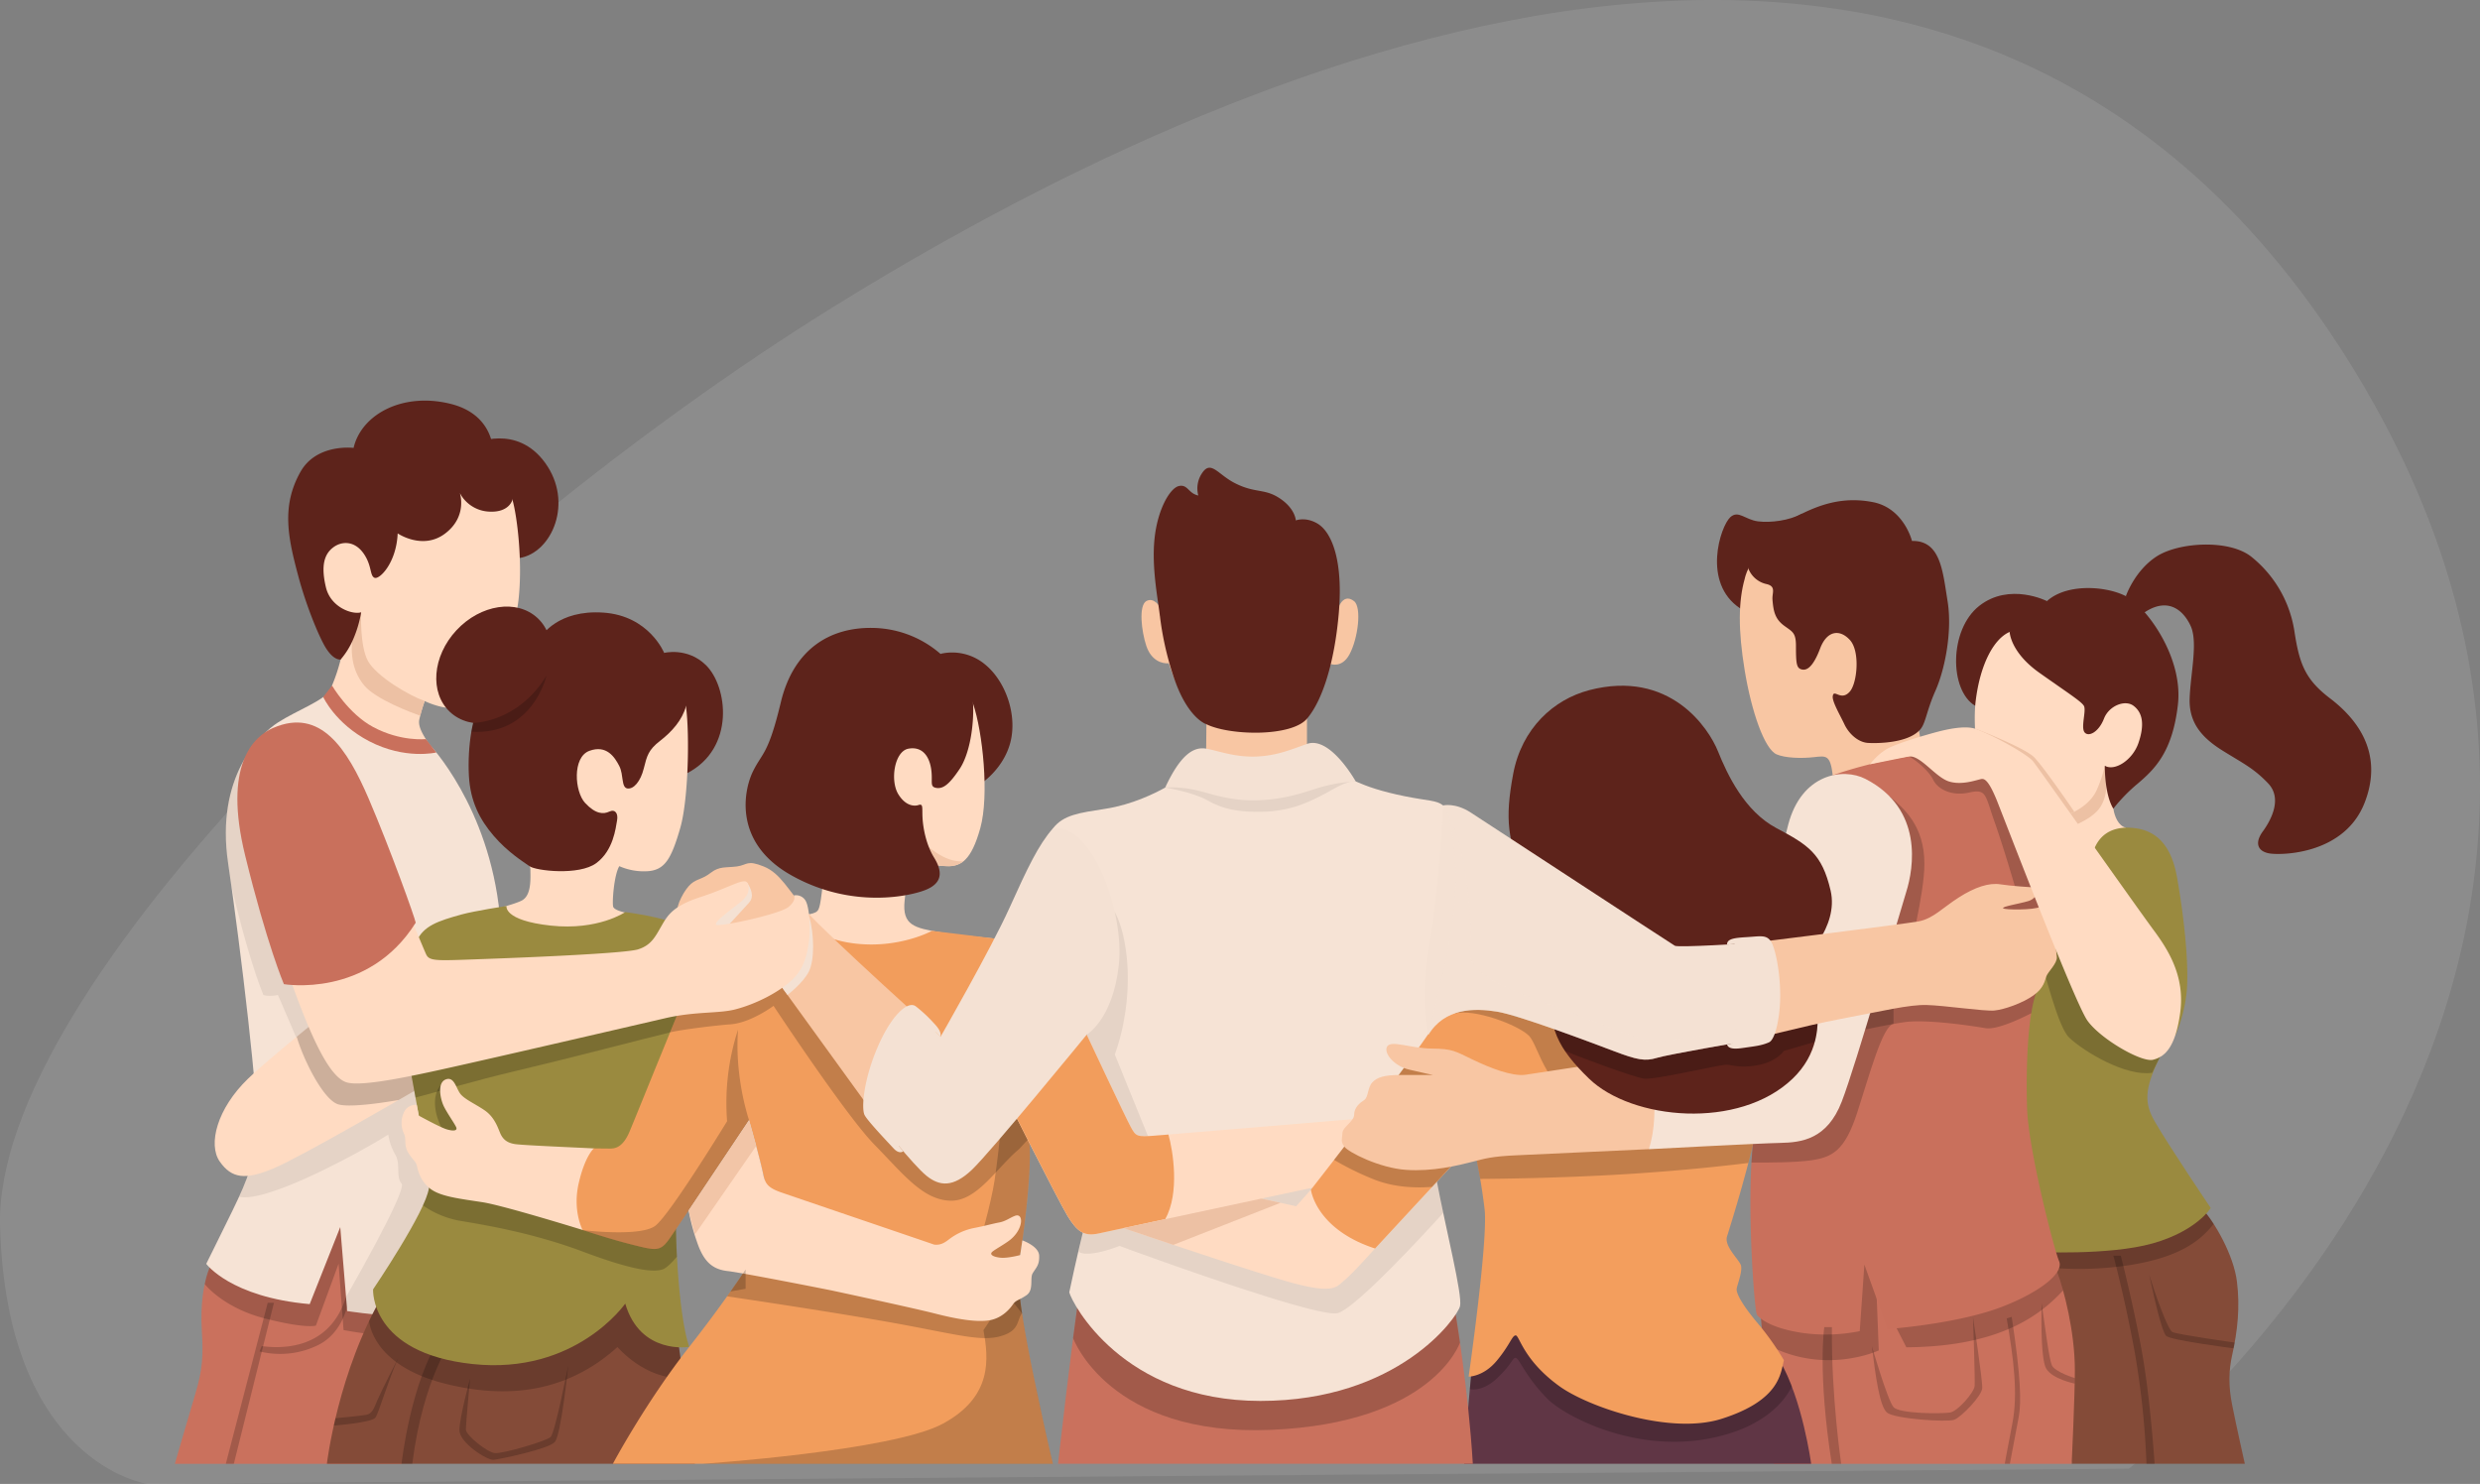 <svg xmlns="http://www.w3.org/2000/svg" width="1296.864" height="776" viewBox="0 0 1296.864 776">
  <rect x="0" y="0" width="1296.864" height="776" fill="#808080" stroke="none"/>
  <g id="Group_86" data-name="Group 86" transform="translate(-738.568 -217.5)">
    <path id="Path_232" data-name="Path 232" d="M-10312.629-8530.658s-73.559-10.364-76.956-134.888,232.229-354.2,434.9-480.087,586.776-301.2,792.842,27.182-114.5,579.809-114.5,579.809Z" transform="translate(11128.189 9524.158)" fill="#fff" opacity="0.1"/>
    <g id="Objects" transform="translate(830 426.99)">
      <g id="Group_54" data-name="Group 54" transform="translate(0 0.009)">
        <path id="Path_130" data-name="Path 130" d="M230.23,76.462A26.834,26.834,0,0,1,253.306,81.8c11.147,8.921,17.268,26.884,13.407,41.248-3.86,14.346-16.085,21.824-16.085,21.824l-20.4-68.411Z" transform="translate(170.132 55.961)" fill="#5d231b"/>
        <path id="Path_131" data-name="Path 131" d="M18.19,276.545c-3.3,8-4.869,19.755-4.087,32.814s.522,20.12-3.391,33.18S0,379.161,0,379.161H118.545V241.453s-32.606-7.321-56.638,5.217S18.19,276.545,18.19,276.545Z" transform="translate(0 176.839)" fill="#ca715d"/>
        <path id="Path_132" data-name="Path 132" d="M55.264,246.675C31.231,259.212,11.546,276.55,11.546,276.55a49.909,49.909,0,0,0-2.556,8.643c.243.313,9.843,12.451,31.44,17.964,21.876,5.582,26.693,3.721,26.693,3.721l11.86-32.362,2.591,34.71a199.212,199.212,0,0,0,30.328,3.3V241.423S79.3,234.1,55.264,246.64Z" transform="translate(6.643 176.817)" fill="rgba(0,0,0,0.2)"/>
        <path id="Path_133" data-name="Path 133" d="M90.05,14.081S112.1,3.508,127.09,24.149c14.99,20.659,3.6,46.969-13.338,49.769s-23.7-59.838-23.7-59.838Z" transform="translate(66.544 8.388)" fill="#5d231b"/>
        <path id="Path_134" data-name="Path 134" d="M147.72,43.3c2.417,8.295,5.53,32.779,3.113,53.056s-17.337,48.4-25.98,53.925-22.989-1.652-22.989-1.652a82.216,82.216,0,0,0-2.835,9.7c-1.043,5.043,4.347,11.79,12.121,22.433A98.877,98.877,0,0,1,123.27,203.6s-63.42-15.72-74.828-53.421c0,0,7.269-10.729,10.729-29.058,0,0-17.285-17.633-19.72-37.005-2.417-19.372,4.156-42.187,24.9-59.838S130.07,2.49,147.7,43.3Z" transform="translate(28.802 8.484)" fill="#ffdbc2"/>
        <path id="Path_135" data-name="Path 135" d="M59.766,101.994c6.121,7.234,24.432,14.086,29.215,15.79.991-3.93,2.365-7.7,2.365-7.7-8.33-2.921-25.389-13.007-29.719-21.024C57.279,81.04,58.114,63.65,58.114,63.65s-2.33,2.591-4.034,10.9c-1.722,8.312-1.391,19.094,5.686,27.441Z" transform="translate(39.32 47.019)" fill="#edc1a4"/>
        <path id="Path_136" data-name="Path 136" d="M61.528,135.371a41.059,41.059,0,0,0,6.678-10.886A60.8,60.8,0,0,0,72.24,110.7c-4.5,1.391-15.912-2.469-18.433-13.06-2.73-11.442-.783-17.337,3.721-20.8S68.954,73.1,73.788,80.351c4.139,6.208,2.921,11.286,5.46,12.312,2.539,1.043,11.39-7.651,12.086-23.215,0,0,13.147,8.99,24.9,0s7.617-21.094,7.617-21.094a18.2,18.2,0,0,0,15.042,9.686c10.9.7,12.451-6.225,12.451-6.225s3.443-13.86-10.034-23.893c0,0,1.269-20.363-22.311-26.224C93.925-4.528,72.344,7.21,68.275,24.739c0,0-19.372-2.469-27.806,12.573-10.121,18.033-6.417,34.64-1.061,54.638,4.208,15.7,10.5,30.658,13.72,36.31,4.556,8,8.417,7.13,8.417,7.13Z" transform="translate(25.194 -0.009)" fill="#5d231b"/>
        <path id="Path_137" data-name="Path 137" d="M74.234,86.99c-2.765,5.443-17.494,10.747-27.3,17.059s-32.71,28.641-26.067,73.506c6.66,45.057,16.172,125.362,15.077,140.248S31.577,342.131,23.23,359.19,9.44,387.153,9.44,387.153s12.712,17.424,54.1,21.059L79.52,367.92l3.634,43.926s51.3,7.791,70.672,1.217c0,0,12.208-177.514,9.095-208.658-5.652-56.586-36.779-88.913-36.779-88.913s-15.877,1.774-27.406-4.643C78.512,99.6,74.251,86.99,74.251,86.99Z" transform="translate(6.976 64.266)" fill="#f6e3d5"/>
        <path id="Path_138" data-name="Path 138" d="M157.232,265.725l-42.6-33.91L71.188,175.334l-11.251-59L26.827,106.21C18.95,118.331,12.6,136.938,16.515,163.37c.556,3.774,1.13,7.791,1.722,12C23.071,195.645,29.209,218.2,35,232.337c0,0,2.469,1.009,7.6,0l11.182,26.032L31.592,296.244c.122,3.182.139,5.7.017,7.373-.922,12.677-3.443,21.424-9.338,34.275,15.251,3.3,65.768-24.711,78.01-32.553a29.445,29.445,0,0,0,3.634,10.416c2.991,5.06.209,11.651,3.321,15.2,3.1,3.548-29.041,59.3-29.041,59.3l.609,7.391s51.3,7.791,70.672,1.217c0,0,4.991-72.654,7.773-133.153Z" transform="translate(11.326 78.469)" fill="rgba(0,0,0,0.2)" opacity="0.37"/>
        <path id="Path_139" data-name="Path 139" d="M149.088,76.07s12.155-3.043,21.789,6.347c11.512,11.234,15.425,43.492-9.686,56.534,0,0-12.834-16.5-15.894-31.667-3.078-15.164,3.791-31.2,3.791-31.2Z" transform="translate(106.783 55.849)" fill="#5d231b"/>
        <path id="Path_140" data-name="Path 140" d="M226.12,269.577l12.086,88.1H45.72s5.739-48.813,29.91-89.313l150.473,1.2Z" transform="translate(33.785 198.292)" fill="#844b38"/>
        <path id="Path_141" data-name="Path 141" d="M68.17,348.022S73,304.444,88.951,281.42h6.608s-16.033,20.85-21.772,66.6H68.17Z" transform="translate(50.375 207.943)" fill="rgba(0,0,0,0.2)"/>
        <path id="Path_142" data-name="Path 142" d="M216.728,269.57l-150.473-1.2c-2.869,4.8-5.46,9.7-7.825,14.642,0,.243,1.3,22.937,39.162,32.623,38.049,9.738,67.681,1.774,90.687-19.024,0,0,14.364,17.146,34.4,16.277Z" transform="translate(43.178 198.3)" fill="rgba(0,0,0,0.2)"/>
        <path id="Path_143" data-name="Path 143" d="M117.567,162.56c-10.295,7.738-71.75,56.116-88.1,71.871C13.142,250.186,8.394,268.9,14.62,277.8c6.243,8.9,13.355,9.808,28.206,3.565S116.332,240.9,116.332,240.9s3.7-5.565,5.773-29.319c2.087-23.754-4.556-49.021-4.556-49.021Z" transform="translate(8.856 120.11)" fill="#ffdbc2"/>
        <path id="Path_144" data-name="Path 144" d="M103.913,202.078a127.6,127.6,0,0,0-.017-20.468C93.862,179.7,80.4,177.159,70.8,175.42c-10.938,8.695-23.267,18.607-34.153,27.6,3.339,11.6,13.581,32.432,21.354,35.249,5.408,1.965,22.241-.47,31.962-2.139,5.008-2.9,8.191-4.747,8.191-4.747s3.7-5.565,5.773-29.319Z" transform="translate(27.083 129.613)" fill="rgba(0,0,0,0.2)"/>
        <path id="Path_145" data-name="Path 145" d="M177.617,212.97c-11.86-1.687-15.964-3.269-16.677-4.852s.3-16.659,3.165-21.337a31.843,31.843,0,0,0,15.546,2.574c8.26-.922,11.634-6.312,16.294-22.467,4.678-16.155,5.026-54.986,2.521-66.5s-33.423-32.866-66.481-19.32C98.929,94.634,93.538,143.5,98.929,158.593s18.676,25.145,18.676,29.823.73,13.738-4.66,16.416c-5.391,2.661-20.485,5.93-20.485,5.93s1.078,11.46,39.527,15.216,45.63-13.025,45.63-13.025Z" transform="translate(68.325 56.675)" fill="#ffdbc2"/>
        <path id="Path_146" data-name="Path 146" d="M191.513,155.162s-14.173,9.773-39.022,7.078-23.111-10.26-23.111-10.26-16.833,2.608-23.337,4.4c-12.712,3.5-20,6-23.667,14-2.435,5.321-6.869,47.213-3.008,68.446l4.156,22.815s6.991,25.337,5.356,37.718-29.267,53.108-29.267,53.108-1.791,33.319,52.1,39.057c53.891,5.756,79.766-31.614,79.766-31.614,7.912,26.954,33.458,22.641,33.458,22.641-5.7-16.155-8.312-65.037-6.26-82.027s22.276-124.684,15.894-130.144c-12.381-10.59-31.214-13.529-43.074-15.216" transform="translate(44.047 112.292)" fill="#9a8a3f"/>
        <path id="Path_147" data-name="Path 147" d="M218.886,172.99l-89.122,17.824L70.5,217.386c.209,2.1.487,4.087.817,5.912l2.435,13.338c8.851-2.208,30.449-8.73,52.4-13.894,30.084-7.095,65.42-16.468,80.775-20.189l19.042-17.32c.4-3.426.765-6.678,1.043-9.686l-8.1-2.539Z" transform="translate(52.097 127.817)" fill="rgba(0,0,0,0.2)"/>
        <path id="Path_148" data-name="Path 148" d="M162.512,258.911l-48.065-9.164L93.788,224.132,83.963,205.89c-3.652,3.982-3.6,10.59-2.035,16.1S89.2,238.426,89.2,238.426L77.964,252.7a37.365,37.365,0,0,1-.191,6.817,36.73,36.73,0,0,1-3.182,9.216,49.131,49.131,0,0,0,18.642,7.912c11.321,1.93,37.6,5.982,64.881,16.207,27.284,10.242,37.249,10.868,41.839,9.338,2.052-.678,4.921-3.617,7.478-6.625-.73-14.12-.73-27.51.174-34.884.122-1.061.33-2.452.574-4.174l-.139-.852-45.543,3.235Z" transform="translate(55.119 152.129)" fill="rgba(0,0,0,0.2)"/>
        <path id="Path_149" data-name="Path 149" d="M168.746,240.343c-7.043-.4-36.814-1.6-41.2-2.261s-6.5-2.661-7.843-5.843c-1.322-3.182-3.061-8.364-8.1-11.825s-10.764-5.843-12.886-8.9-3.182-9.043-7.582-7.182c-4.382,1.861-2.661,9.964-1.061,13.547s6.382,10.225,6.782,11.686-1.461,1.861-5.043.8-14.625-7.182-14.625-7.182L76.129,217.6a6.559,6.559,0,0,0-6.643,3.721,13.137,13.137,0,0,0,0,11.425c1.322,2.661-.261,5.982,2.261,9.964s3.982,4.382,4.521,7.043,2.261,8.677,7.843,12.312,15.407,4.7,26.45,6.417C121.585,270.2,162.9,283,162.9,283s3.461-4.243,5.86-15.581c3.321-15.685,0-27.11,0-27.11Z" transform="translate(50.381 150.716)" fill="#ffdbc2"/>
        <path id="Path_150" data-name="Path 150" d="M201.98,112.822c-1.9,7.147-7.356,13.3-13.512,18.05S181.6,138.7,179.93,145.34c-1.652,6.643-5.217,10.9-8.538,10.434s-1.9-7.095-4.26-11.721-6.643-11.269-15.651-7.947-7.738,21.337-2.209,27.267,9.564,5.93,12.642,4.5,4.747.956,4.034,4.747-1.861,15.564-10.869,22.207-31.51,4-34.849,1.635-11.39-7.321-18.729-15.859c-7.356-8.538-12.277-18.1-13.007-31.371-.852-15.251,1.913-33.527,7.008-38.275l30.971-34.814s8.417-13.981,32.362-12.329,31.771,21.094,31.771,21.094,18.485,15.72,11.39,27.945Z" transform="translate(65.282 47.042)" fill="#5d231b"/>
        <path id="Path_151" data-name="Path 151" d="M131.559,67.935c10.782,10.034,9.269,29.162-3.356,42.744-12.625,13.564-31.614,16.433-42.4,6.4s-9.269-29.162,3.356-42.744C101.788,60.77,120.778,57.9,131.559,67.935Z" transform="translate(58.092 45.76)" fill="#5d231b"/>
        <path id="Path_152" data-name="Path 152" d="M313.928,181.67c-13.6-2.139-25.058-2.3-38.709-4.608-13.651-2.3-20.1-3.652-18.746-16.572s2.713-21.407,2.713-21.407L215.328,136.7s-2.035,20.728-3.061,25.493-1.356,4.765-11.564,6.452c-10.19,1.7-31.354,5.843-31.354,5.843s2.8,11.495,58.534,21.685c55.751,10.19,85.992-14.52,85.992-14.52Z" transform="translate(125.144 101)" fill="#ffdbc2"/>
        <path id="Path_153" data-name="Path 153" d="M306.7,162.729s32.293,3.861,43.074,5.373,19.563,4.73,28.675,26.832c0,0-23.041,64.637-21.268,74.845,2.556,14.659-3.165,55.96-4.956,65.507-1.791,9.53,1.5,31.284,8.051,62.568s9.6,43.544,9.6,43.544h-230.1s16.99-31.927,39.927-61.125,39.631-54.83,42.309-63.177-11.025-55.421-11.025-55.421S173.44,318,168.97,324.244s-6.852,5.669-18.781,2.678c-11.912-2.974-26.224-7.756-26.224-7.756s-5.356-9.912-2.087-24.328,7.947-18.363,7.947-18.363,6.052.087,8.434.087,6.556-.3,10.138-8.643S177,197,183.856,182.4s11.39-22.537,25.963-24.972a175.178,175.178,0,0,1,26.745-2.365s7.877,12,30.727,14.381c22.867,2.382,39.37-6.747,39.37-6.747Z" transform="translate(89.283 114.568)" fill="#f29d5c"/>
        <path id="Path_154" data-name="Path 154" d="M323.852,263.9h0l-18.224,27.18c2.556,14.573,5.113,34.64-21.2,48.917C258.1,354.274,158.65,360.986,158.65,360.986H341.937s-3.043-12.26-9.6-43.544c-4.973-23.719-8.051-41.944-8.469-53.543Z" transform="translate(117.237 194.997)" fill="rgba(0,0,0,0.2)"/>
        <path id="Path_155" data-name="Path 155" d="M340.643,241.979l-19.616,6.5L276.2,226.119s-44.465-55.386-44.97-56.151-20.068-7.408-20.068-7.408l-48.03,14.225a.214.214,0,0,0-.035.087c-2.591,5.513-8.5,19.668-14.155,33.371,5.878-1.443,23.789-3.634,31.58-4.191,10.538-.765,22.5-9.669,22.5-9.669s37.857,57.438,52.83,72.671c14.955,15.251,24.937,28.467,39.161,29.215,14.225.765,24.485-17.042,36.344-26.937l5.269-5.669c-.07-.5-.139-.991-.209-1.443-.556-3.234,1.356-11.912,4.243-22.259h0Z" transform="translate(110.061 120.11)" fill="rgba(0,0,0,0.2)"/>
        <path id="Path_156" data-name="Path 156" d="M241.78,287.631l6.469,15.512,16.1,20.328h0c-1.913-12.747-2.522-22.067-1.513-27.476,1.617-8.66,6.5-43.561,5.46-60.864l-.139-.835L255.066,208.23s-2.278,26.919-5.026,45.387c-1.948,13.129-8.26,34.014-8.26,34.014Z" transform="translate(178.667 153.858)" fill="rgba(0,0,0,0.2)"/>
        <path id="Path_157" data-name="Path 157" d="M289.589,270.686l-106.7-15.946c-3.965,6.73-9.721,15.477-16.816,25.441,9.7,1.426,50.273,7.477,81.349,12.886,35.562,6.191,50.03,10.921,60.951,8.138s8.973-8.33,11.929-12.121h0a173.928,173.928,0,0,1-1.948-18.433c-6.782.713-28.762,0-28.762,0Z" transform="translate(122.72 188.228)" fill="rgba(0,0,0,0.2)"/>
        <path id="Path_158" data-name="Path 158" d="M282.745,104.972c5.06,14.851,8.538,48.082,3.791,65.124-4.747,17.059-10.121,19.894-17.059,19.894s-30.971-4-30.971-4l-32.675-1.774s.748-7.512-4.939-11.616-29.075-31.927-13.268-67.646S242.609,66.4,260,79.67s22.763,25.285,22.763,25.285Z" transform="translate(134.659 53.466)" fill="#ffdbc2"/>
        <path id="Path_159" data-name="Path 159" d="M241.94,145.407a12.318,12.318,0,0,0,8.243-2.556c-5.321.33-12.051-1.669-21.181-10.121l-9.13,3.339-.383,6.7c7.617,1.165,18.19,2.643,22.433,2.643Z" transform="translate(162.195 98.066)" fill="#f2c5a7"/>
        <path id="Path_160" data-name="Path 160" d="M290.569,107.942c.035-7.408-17.042-26.015-17.042-26.015A55.22,55.22,0,0,0,237.9,68.363c-22.154-.33-41.179,11.042-47.856,38.918-6.608,27.6-9.669,26.1-14.625,36.24-4.573,9.373-10.573,36.64,19.529,53.873,32.223,18.45,63.42,11.06,71.019,7.895,7.582-3.148,9.425-8.4,4.208-16.833-4.26-6.869-5.773-15.772-6.034-20.9-.261-5.06.469-7.46-2.087-6.573-1.93.678-6.625.783-10.573-5.652-4.417-7.2-1.982-22.485,5.286-23.806s10.9,3.965,11.895,10.625-.991,9.217,2.643,9.877,6.939-1.982,12.225-9.877,7.6-22.85,7.043-34.205Z" transform="translate(126.835 50.496)" fill="#5d231b"/>
        <path id="Path_161" data-name="Path 161" d="M645.423,242.817c7.078,7.495,16.764,24.78,18.485,38.275s.365,25.841-2.417,38.379c-1.878,8.469-2.069,16.259,0,26.624,2.069,10.382,6.573,30.467,6.573,30.467H577.516L560.77,258.538,645.423,242.8Z" transform="translate(414.39 179.404)" fill="#844b38"/>
        <path id="Path_162" data-name="Path 162" d="M607.461,272.728c26.537-4.139,37.3-12.764,44.309-21.581a58.618,58.618,0,0,0-6.347-8.347L560.77,258.538l2.139,15.129a175.117,175.117,0,0,0,44.535-.939Z" transform="translate(414.389 179.404)" fill="rgba(0,0,0,0.2)"/>
        <path id="Path_163" data-name="Path 163" d="M637.924,170.826c2.4,16.085,1.565,56.69-6.921,73.7s-8.034,24.45-2.8,33.562c7.234,12.625,29.354,45.4,29.354,45.4s-7.3,11.964-30.241,18.468-61.733,4.469-61.733,4.469-16.294-38.622-14.59-84.688,24.12-120.163,24.12-120.163,26.884-14.207,42.274-4.626c15.407,9.582,20.537,33.892,20.537,33.892Z" transform="translate(407.072 98.732)" fill="#9a8a3f"/>
        <path id="Path_164" data-name="Path 164" d="M632.084,197.894l-5.373-9.147L583.254,150.09l-23.7,13.512c-.956,3.843,1.617,5.86.644,10.069,4.573,15.338,11.251,43.109,17.129,48.6,7.93,7.425,29.615,20.415,43.352,18.346,1.548-3.374,1.93-3.965,4.086-8.26,3.965-7.964,6.26-21.094,7.339-34.449Z" transform="translate(413.329 110.895)" fill="rgba(0,0,0,0.2)"/>
        <path id="Path_165" data-name="Path 165" d="M598,109.81s3.826,18.45,4.434,22.433,2.626,9.077,6.539,9.93c0,0-3.217,12.573-14.764,16.99-11.564,4.417-23.3,0-23.3,0s-2.521-8.33-5.078-12.92-9.286-7.13-9.286-7.13L598,109.81Z" transform="translate(411.264 81.129)" fill="#ffdbc2"/>
        <path id="Path_166" data-name="Path 166" d="M598.293,111.253c-.191-.9-.3-1.443-.3-1.443l-41.457,29.3s6.747,2.539,9.286,7.13c0,0,19.476-4.052,27.806-12.381,6.8-6.8,5.408-18.555,4.66-22.607Z" transform="translate(411.264 81.129)" fill="#edc1a4"/>
        <path id="Path_167" data-name="Path 167" d="M583.164,61.9s-19.563-9.964-35.423,2.5c-15.842,12.451-15.685,44.222-2.1,52.256,0,0,26.258-4.869,35.405-20.589s2.1-34.171,2.1-34.171Z" transform="translate(395.822 42.941)" fill="#5d231b"/>
        <path id="Path_168" data-name="Path 168" d="M559.5,70.945c-8.208,3.513-15.459,16.8-17.79,36.344-1.7,14.138,1.687,40.379,5.791,52.378s19.511,11.373,32.223,9.564c12.694-1.826,22.346-8.295,25.563-16.19a70.464,70.464,0,0,0,4-12.1s6.73,7.025,12.886,6.156c6.156-.887,18.45-13.6,17.859-27.876-.591-14.294-1.461-40.935-22.554-48.256-21.076-7.321-57.977,0-57.977,0Z" transform="translate(399.973 50.018)" fill="#ffdbc2"/>
        <path id="Path_169" data-name="Path 169" d="M575.034,140.5l10.486,4.643a40.471,40.471,0,0,0,7.738-3.008c-.035-.052-15.964-23.389-21.024-28.5-5.043-5.1-30.658-14.92-30.884-15.007.052,1.3.122,2.626.226,3.965l12.016,11.025,21.459,26.867Z" transform="translate(400.039 72.868)" fill="#edc1a4"/>
        <path id="Path_170" data-name="Path 170" d="M551.75,79.318s.261,10.538,15.511,21.337,21.894,14.955,23.3,17.3-1.722,11.321.383,13.894,7.443-.226,10.138-7.217c2.574-6.678,10.99-10.069,15.459-6.678,4.226,3.2,6.191,8.851,2.539,19.494-3.043,8.834-12.295,14.868-17.564,11.86,0,0-.261,14.694,4.434,22.433a87.844,87.844,0,0,1,12.9-13.216c8.677-7.425,18.068-16.346,20.885-41.2,2.817-24.867-16.19-50.2-26.032-56.064-9.86-5.86-31.667-7.825-42.465,1.948L551.75,79.335Z" transform="translate(407.724 41.646)" fill="#5d231b"/>
        <path id="Path_171" data-name="Path 171" d="M586.7,70.255s4.487-13.181,15.981-20.694,37.77-9.147,49.491,0a61.972,61.972,0,0,1,22.746,39.648c2.574,16.59,5.634,24.676,18.537,34.5s28.623,27.667,18.068,54.638-43.161,27.441-49.491,26.5-8.208-5.391-3.756-11.495,10.329-17.285,2.817-25.18-13.129-10.469-23.685-17.042-17.824-14.277-17.355-27.423c.47-13.164,4.452-29.493.47-37.979s-12.034-14.9-23.946-7.043c0,0-8.243-.887-9.86-8.434Z" transform="translate(433.551 31.98)" fill="#5d231b"/>
        <path id="Path_172" data-name="Path 172" d="M594.758,128.42c10.173,0,22.693,3.287,26.71,25.789s6.1,45.283,5.217,58.551a76.318,76.318,0,0,1-6.1,24.38l-41.109-24.085s-2.835-40.361-3.582-55.195,2.748-28.849,18.868-29.441Z" transform="translate(425.493 94.882)" fill="#9a8a3f"/>
        <path id="Path_173" data-name="Path 173" d="M631.86,273.424c3.426,8.66,9.269,31.093,9.251,51.317,0,13.86-1.669,48.865-1.669,48.865H483.752l-6.782-75.923s11.216-36.1,48.622-45.509c37.405-9.425,92.043-8.712,106.268,21.268Z" transform="translate(352.464 182.377)" fill="#ca715d"/>
        <path id="Path_174" data-name="Path 174" d="M631.86,273.431c-14.242-29.98-68.88-30.693-106.268-21.268-37.405,9.425-48.621,45.509-48.621,45.509l1.113,12.4c30.919,18.172,60.481,4.243,60.481,4.243l-1.252-32.258L552.98,312.68c50.969-.313,71.28-18.329,81.975-29.719a97.751,97.751,0,0,0-3.1-9.547Z" transform="translate(352.464 182.37)" fill="rgba(0,0,0,0.2)"/>
        <path id="Path_175" data-name="Path 175" d="M508.241,33.99c-6.678,3.634-16.468,4.9-23.128,4.034S474.9,32.008,470.7,35.868c-5.165,4.747-14.9,34.362,5.147,47.665,25.493,16.92,32.4-49.543,32.4-49.543Z" transform="translate(342.687 25.101)" fill="#5d231b"/>
        <path id="Path_176" data-name="Path 176" d="M473.185,66.118c-3.339,11.721-3.53,26.78,0,48.117s10.295,41.022,16.677,43.752c4.486,1.93,12.9,2.191,19.424,1.461,6.5-.73,8.625-1.322,9.912,9.477s42.535-1.513,47.961-9.825c0,0-5.06-19.529-3.617-25.319s8.678-14.1,10.851-31.84c2.174-17.72-.365-49.561-24.606-60.412s-52.917-1.7-64.029,6.5c-10.764,7.947-12.573,18.085-12.573,18.085Z" transform="translate(347.763 27.005)" fill="#f8c6a3"/>
        <path id="Path_177" data-name="Path 177" d="M517.3,132.457c-.365,2.835,3.861,9.912,6.086,14.659,2.226,4.765,7.025,9.46,12.416,9.773,5.391.3,20.189,0,26.589-6.347,3.547-3.182,3.547-9.53,8.608-20.937s8.886-31.284,6.347-46.882-3.6-31.771-18.607-31.458c0,0-4.226-17.129-20.4-20.294s-28.693,1.548-40.274,7.617c-11.738,6.139-24.693,15.39-24.885,27.11a13.158,13.158,0,0,0,9.338,8.086c5.391,1.182,2.991,4.573,3.269,8.156.47,6.208,1.409,10.156,6.017,13.581,4.33,3.217,6.26,3.547,6.26,10.608,0,9.53.313,11.738,3.165,12.364s6.034-1.9,9.512-11.095c3.5-9.2,10.156-10.225,15.546-4.33,5.391,5.912,3.826,22.415,0,26.9-4.66,5.443-8.434-1.652-8.973,2.469Z" transform="translate(349.664 22.121)" fill="#5d231b"/>
        <path id="Path_178" data-name="Path 178" d="M394.529,287.059c-2.608,11.529-6.312,59.194-6.8,70.759H569.156s-4.556-33.858-16.52-54.012c0,0-37.649-30.119-78.445-34.971s-79.662,18.207-79.662,18.207Z" transform="translate(286.519 198.148)" fill="#603645"/>
        <path id="Path_179" data-name="Path 179" d="M393.281,286.309c-1.2,5.286-2.626,18.19-3.861,31.719h0s6.26,1.826,14.346-5.773,8.121-11.477,10.034-10.382,5.026,9.877,16.207,21.233c8.521,8.643,44.935,28.4,84.566,20.763,28.954-5.565,39.6-19.876,43.231-27.2a87.767,87.767,0,0,0-6.417-13.616,201.119,201.119,0,0,0-29.841-18.868l-27.3,5.234L441.572,269.18A156.88,156.88,0,0,0,393.3,286.309Z" transform="translate(287.768 198.898)" fill="rgba(0,0,0,0.2)"/>
        <path id="Path_180" data-name="Path 180" d="M473.535,280.434s6.608,39.161,8.956,78.045H265.59s6.921-61.751,11.338-91.209Z" transform="translate(196.262 197.487)" fill="#ca715d"/>
        <path id="Path_181" data-name="Path 181" d="M270.11,292.771s18.746,51.6,103.573,47.978,98.756-45.665,98.756-45.665L470.2,280.424,273.588,267.26l-3.478,25.493Z" transform="translate(199.602 197.479)" fill="rgba(0,0,0,0.2)"/>
        <path id="Path_182" data-name="Path 182" d="M343.457,33.23c-15.025,0-43.039,8.66-43.039,50.256,0,0-3.182-5.5-7.217-3.182-4.052,2.313-2.591,15.6,0,23.389s8.295,9.443,11.755,9.147c0,0,4.156,12.555,7.617,18.05s12.068,13.877,12.068,13.877l-.261,23.337h52.847V141.828c0-8.66,12.555-28.589,12.555-28.589s5.721,2.191,9.651-5.043c4.487-8.243,6.521-24.676,2.4-27.876-6.486-5.043-8.99,5.773-8.99,5.773s-2.9-32.64-20.242-40.727S343.44,33.23,343.44,33.23Z" transform="translate(214.803 24.539)" fill="#f8c6a3"/>
        <path id="Path_183" data-name="Path 183" d="M297.571,97.691c-.922-8.382-4.365-24.954-2.8-40.327,1.565-15.355,8.069-26.554,12.747-27.6s4.939,3.913,10.156,4.939a14.258,14.258,0,0,1,2.348-12.242c4.434-6,8.086,1.322,16.659,5.721,10.434,5.356,15.216,2.835,22.8,7.512,8.938,5.53,9.182,12.051,9.182,12.051s4.939-2,11.112,1.513c7.756,4.417,13.807,19.6,11.3,47.648-2.226,24.919-8.364,44.865-16.555,54.5-8.208,9.634-40.344,8.9-52.586,2.939,0,0-10.243-3.026-17.546-25.945a160.224,160.224,0,0,1-6.8-30.762Z" transform="translate(217.528 14.908)" fill="#5d231b"/>
        <path id="Path_184" data-name="Path 184" d="M322.765,118.316c-5.669,3.13-17.285,8.886-31.11,11.06s-22,3.113-27.615,10.295c0,0,20.085,22.589,23.58,63.629,2.522,29.615-5.9,44.257-5.9,44.257s3.93,16.311,11.355,28.571c7.425,12.277-8.417,55.908-12.294,70.672-3.878,14.746-8.173,35.458-8.173,35.458,1.391,5.6,27.893,56.795,99.956,56.795S475.55,395.4,476.941,389.508s-7.3-39.614-12.573-67.559c-5.286-27.963-9.008-51.717-4.5-72.219S472.3,201.421,474.159,177.2s-2.643-46.743-6.052-49.543-7.773-2.33-20.033-4.817c-12.277-2.487-19.6-5.06-25.632-7.738,0,0-3.565-2.521-22.05-.643-18.485,1.861-32,6.678-48.465,2.8s-24.241-1.669-29.145,1.061Z" transform="translate(195.116 84.048)" fill="#f6e3d5"/>
        <path id="Path_185" data-name="Path 185" d="M383.276,125.047a31.733,31.733,0,0,0-1.9-3.287A8.589,8.589,0,0,1,383.276,125.047Z" transform="translate(281.826 89.96)" fill="#def1f8"/>
        <path id="Path_186" data-name="Path 186" d="M458.671,292.363c-.939-4.991-1.826-9.825-2.626-14.555h-145.2l-20.12-49.491c10.521-29.823,7.46-60.464,0-74.5L279,154.9a137.361,137.361,0,0,1,2.939,18.816c2.521,29.615-5.9,44.257-5.9,44.257s3.93,16.311,11.355,28.571c7.425,12.277-8.417,55.908-12.294,70.672-1.426,5.443-2.556,10.156-3.356,14.225,5.443,3.46,21.441-3.043,21.441-3.043s103.034,38,114.059,35.127c9.2-2.382,43.944-39.979,55.247-52.412-1.339-6.3-2.643-12.66-3.808-18.763Z" transform="translate(200.814 113.651)" fill="rgba(0,0,0,0.2)" opacity="0.37"/>
        <path id="Path_187" data-name="Path 187" d="M477.4,223.227,426.272,278.44s-12.034,13.494-16.033,16.659-4.869,7.165-25.806,1.722-108.581-35.457-108.581-35.457a16.711,16.711,0,0,1-1.843-16.868c4.3-9.356,9.825-10.486,9.825-10.486l101.173,22.363,7.738-8.695,84.67-24.467Z" transform="translate(201.355 164.928)" fill="#ffdbc2"/>
        <g id="Group_50" data-name="Group 50" transform="translate(432.811 331.604)">
          <path id="Path_188" data-name="Path 188" d="M292.921,190.7s20.224,43.126,22.972,48.135,3.13,5.408,12.921,4.626,122.232-10.19,122.232-10.19l2.869,28.276s-143.03,30.415-154.542,33.023c-7.791,1.774-11.425-.8-16.52-9.182s-33.962-65.837-33.962-65.837L292.9,190.7Z" transform="translate(-248.89 -190.7)" fill="#ffdbc2"/>
          <path id="Path_189" data-name="Path 189" d="M335.622,242.9h0c-3.356.278-5.721.47-6.817.556-9.79.783-10.19.4-12.92-4.626-2.748-5.008-22.972-48.135-22.972-48.135L248.9,219.549S277.767,277,282.862,285.387s8.73,10.938,16.52,9.182c3.234-.73,16.764-3.634,34.588-7.46,7.721-13.686,4.017-35.927,1.669-44.222Z" transform="translate(-248.883 -190.7)" fill="#f29d5c"/>
        </g>
        <g id="Group_51" data-name="Group 51" transform="translate(262.728 223.545)">
          <path id="Path_190" data-name="Path 190" d="M288.717,230.012s-59.56-53.612-69.7-65.316c-10.121-11.7-13.929-20.311-22.78-23.859-8.869-3.547-8.347-.765-13.929,0-5.565.765-9.112-.261-13.668,3.287s-7.1,3.043-10.382,5.826-7.843,11.268-7.095,14.746c.765,3.478,1.269,15.633,18.485,17.407s24.311,5.565,24.311,5.565l64.689,89.313L288.717,230Z" transform="translate(-151.083 -120.788)" fill="#f8c6a3"/>
          <path id="Path_191" data-name="Path 191" d="M180.475,144.98c1.913,3.113,3.861,7.147.939,10.451S168.842,169.1,168.842,169.1s-9.338,4.608-7.843-1.582,19.459-22.537,19.459-22.537Z" transform="translate(-143.876 -116.426)" fill="#f4e1d3"/>
          <path id="Path_192" data-name="Path 192" d="M197.815,155.07c2.713,9.7,2.852,22.85-.157,28.9s-11.2,12.242-11.2,12.242l-5.269-7.286,16.642-33.858Z" transform="translate(-128.835 -108.97)" fill="#f4e1d3"/>
          <path id="Path_193" data-name="Path 193" d="M302.684,128.716c-7.6,8.747-13.077,20.242-22.746,41.666s-36.049,67.385-36.049,67.385l-10.712-10.451s-21.946,25.076-21.424,54.847c0,0,18.016,22.728,24.815,28.206s13.842,6.278,23.772-3.13S320.352,236.6,320.352,236.6,334,228.62,337.133,200.4c3.13-28.206-14.068-74.706-34.466-71.7Z" transform="translate(-106.256 -128.56)" fill="#f4e1d3"/>
          <path id="Path_194" data-name="Path 194" d="M244.873,196c-4.539,4.052-23.7,31.458-19.094,59.681l2.191,2.574s-2.069,1.774-5.043-1.461c-2.991-3.234-13.442-14.19-15.181-17.424S207,221.7,214.215,204.536s16.138-25.424,20.363-22.015a72.761,72.761,0,0,1,8.99,8.33c2.191,2.313,4.434,4.8,3.843,7.634l-2.522-2.469Z" transform="translate(-109.76 -89.243)" fill="#f4e1d3"/>
        </g>
        <path id="Path_195" data-name="Path 195" d="M448.733,187.153c-9.6-5.165-26.206-7.6-38.779,1.565-1.565,1.148-3.669,2.835-6.8,7.425-16.172,23.719-61.525,81.61-61.525,81.61s2.452,20.624,33.545,30.762L426.3,253.3a302.454,302.454,0,0,1,6.191,34.953c1.739,16.781-8.382,87.261-8.382,87.261s7.686.1,14.677-8.277,8.017-13.286,9.947-13.286,3.982,12.99,22.92,26.624c15.042,10.834,57.838,25.528,84.7,17.007,30.78-9.755,30.867-24,32.623-30.641a141.427,141.427,0,0,0-14.242-19.981c-8.73-10.486-10.486-15.251-10.486-17.059s3.5-9.843,2.1-12.99-8.66-9.79-7.13-14.677S573,258.555,576.494,236.192s0-51.021,0-51.021L448.75,187.188Z" transform="translate(252.453 134.887)" fill="#f39e5d"/>
        <path id="Path_196" data-name="Path 196" d="M384.74,191.7c10.138-2.852,33.249,5.93,38.935,11.477s8.243,30.606,36.5,40.848,74.236,3.391,74.236,3.391l-25.146-60.2L422.858,174.38Z" transform="translate(284.309 128.844)" fill="rgba(0,0,0,0.2)"/>
        <path id="Path_197" data-name="Path 197" d="M565.213,253.247c2.556-9.773,4.887-19.737,6.121-27.632a157.442,157.442,0,0,0,1.548-24.259c-11.721,2.33-115.276,22.885-116.006,22.172-.765-.765-40.24-22.763-40.24-22.763L390.064,196.8c-12.155,16.746-29.788,39.735-41.474,54.83a150.2,150.2,0,0,0,20.242,9.982c10.451,4.3,21.667,4.869,31.023,4.139l21.3-23.007s2.035,8.295,3.878,18.85c10.625-.07,41.579-.435,73.7-2.348,34.118-2.035,59.907-5.165,66.463-6Z" transform="translate(257.596 145.412)" fill="rgba(0,0,0,0.2)"/>
        <path id="Path_198" data-name="Path 198" d="M516.84,117.324c10.382-3.808,41.683-12.625,58.2-10.642s39.457,10.573,48.708,20.5c9.251,9.912,8.59,43.422,8.59,54.882s-5.269,37.6-9.356,49.439-5.2,38.292-4.521,59.89c.661,21.6,14.1,73.836,16.746,80.01s-9.964,16.068-29.18,23.615C582.156,404.375,545.5,406.9,545.5,406.9l-12.121-33.718-2.417,34.831a89.372,89.372,0,0,1-30.189.887c-16.085-2.417-22.259-7.495-23.58-9.477s-5.565-58.412-2-89.818c0,0,26.919-17.529,31.093-38.675,4.191-21.163,10.556-153.551,10.556-153.551Z" transform="translate(350.121 78.606)" fill="#c9705c"/>
        <path id="Path_199" data-name="Path 199" d="M518.024,119.027c7.339,6.156,18.242,15.233,18.224,35.3,0,15.825-8.295,47.891-8.295,47.891L512.39,197.8l5.634-78.793Z" transform="translate(378.638 87.928)" fill="rgba(0,0,0,0.2)"/>
        <path id="Path_200" data-name="Path 200" d="M608.386,231.486c4.087-11.842,9.356-37.962,9.356-49.439,0-9.895.487-36.24-5.339-49.63L605,123.462c-10.834-8.295-30.119-15.059-44.552-16.781-5.13-.609-11.668-.191-18.555.8,2.817,1.009,10.608,7.408,12.886,12.225,2.3,4.817,9.617,8.695,18.781,6.643,9.164-2.069,8.243,1.1,13.286,15.32s11.912,38.049,11.912,38.049l-23.58,9.147s-52.308,26.589-79.4,40.222c-.73,10.19-1.478,19.424-2.191,26.832,17.546-4,42.1-9.39,49.074-9.808,11.216-.7,30,1.826,39.388,3.443,5.3.9,15.842-3.652,24.015-7.808a62.9,62.9,0,0,1,2.348-10.225Z" transform="translate(364.738 78.607)" fill="rgba(0,0,0,0.2)"/>
        <path id="Path_201" data-name="Path 201" d="M548.381,201.052V169.02l-37.631,4.939c-1.6,23.354-3.269,43.439-4.7,50.639-4.191,21.163-31.093,38.675-31.093,38.675-.365,3.2-.643,6.66-.852,10.295,8.4.052,23.389-.035,31.128-1.165,11.129-1.635,17.633-4.886,24.154-24.9,6.5-20.015,13.216-45.37,18.99-46.465Z" transform="translate(350.351 124.884)" fill="rgba(0,0,0,0.2)"/>
        <path id="Path_202" data-name="Path 202" d="M559.412,192.9,447.005,209.994c-7.112.991-18.555-3.565-27.563-7.877-9.008-4.3-10.329-5.721-21.372-5.808-11.042-.07-21.3-4.539-23.406-1.13s3.6,10.26,11.3,12.1,12.625,2.835,12.625,2.835H381.5c-8.26,0-12.173,1.2-14.642,3.913-2.487,2.713-2,7.791-4.26,9.217-2.243,1.426-5.2,3.9-5.2,7.565s-6.017,6.382-6.138,9.686-1.13,4.156.974,7.095,18.4,11.216,32.345,12.155c13.929.939,26.71-2.209,34.866-4.278,6.173-1.565,9.547-2.8,23.354-3.374,10.538-.452,68.672-3.182,68.672-3.182L559.412,192.9Z" transform="translate(259.31 142.53)" fill="#f8c6a3"/>
        <path id="Path_203" data-name="Path 203" d="M556.534,114.859c-11.721-6.017-33.423-2.748-40.414,23.98s-24.937,113.641-24.937,113.641l-47.943,7.286s6.678,28.676,0,48.726c0,0,57.542-3.061,68.707-3.287s24.537-1.826,32.171-21.563,29.98-97.7,33.771-109.8c3.791-12.086,9.2-43.283-21.354-58.986Z" transform="translate(327.539 82.966)" fill="#f6e3d5"/>
        <path id="Path_204" data-name="Path 204" d="M443.1,88.116C424.807,92.9,407.956,107.888,403.47,131.9s-2.765,34.727,5.878,55.125,18.59,33.892,14.868,55.334,3.182,33.579,18.885,48.813c22.38,21.72,78.5,27.006,106.564,0,26.154-25.163,4.869-61.194,4.869-61.194s19.442-17.72,14.938-37.092-11.755-23.876-28.362-32.693-25.65-27.963-30.5-40.066c-4.834-12.1-25.128-43.109-67.524-32.032Z" transform="translate(296.377 63.349)" fill="#5d231b"/>
        <path id="Path_205" data-name="Path 205" d="M414.81,176.881c-2.5,14.381-.191,24.589,6.33,34.345,12,4.956,35.562,13.477,41,14.486,5.443.991,40.274-7.495,43.735-7.252,3.46.261,7.651,2,16.99.035s12.764-7.286,12.764-7.286l16.12-4.643c3.287-12.086.643-24.119-2.226-32.206H415.157c-.1.835-.191,1.652-.348,2.5Z" transform="translate(305.8 128.83)" fill="rgba(0,0,0,0.2)"/>
        <g id="Group_52" data-name="Group 52" transform="translate(653.667 211.474)">
          <path id="Path_206" data-name="Path 206" d="M474.465,176.37s80.984-10.034,88.548-11.442c7.564-1.426,12.521-7.095,21.024-12.521s15.825-7.791,21.737-6.852,15.112,1.426,17.946,1.652c2.834.243,1.426,5.669-3.3,7.095s-13.929,2.835-13.233,3.774c.713.939,16.537.939,19.129-.713s4.017-2.365,5.426-5.426,4.956-2.365,6.851.243c1.9,2.591,3.773,7.321,1.183,11.808s-5.2,6.678-5.426,8.764c-.243,2.087.713,7.53.939,10.834.244,3.3-4.487,7.564-5.425,9.929s-1.183,6.139-6.852,10.156-15.251,7.408-20.45,7.878-26.172-2.661-35.371-2.887c-9.216-.243-22.676,3.078-45.457,7.391-17.685,3.339-49.63,11.616-49.63,11.616l2.365-51.282Z" transform="translate(-304.801 -104.079)" fill="#f8c6a3"/>
          <path id="Path_207" data-name="Path 207" d="M385.434,121.847s6.243-1.6,14.4,3.669,104.947,68.654,106.79,69.7c1.843,1.061,38.935-1.322,38.935-1.322s5.791,29.719-2.365,51.282c0,0-39.979,6.834-46.03,8.677s-10.26,1.061-22.1-3.426c-11.842-4.469-49.978-18.937-61.542-20.781-11.581-1.843-27.267-2.052-35.857,12.26,0,0-4.434-18.989.748-49.126,5.5-31.927,7.043-70.967,7.043-70.967Z" transform="translate(-375.894 -121.619)" fill="#f4e1d3"/>
          <path id="Path_208" data-name="Path 208" d="M544.651,236.248a58.665,58.665,0,0,1-2.226,7.46s-39.979,6.834-46.03,8.677-10.26,1.043-22.085-3.426c-11.842-4.469-49.978-18.937-61.559-20.781-11.547-1.843-27.232-2.052-35.84,12.225,4.556-20.276,12.034-47.056,13.842-70.5,1.53-19.911-1.235-38.657-4.174-46.256,2.643,5.043,7.373,15.842,9.756,32.206,3.391,23.476,2.643,32.936,2.261,40.883s9.477,15.807,33.319,24.606c23.841,8.817,54.812,20.868,60.342,22.363C497.368,245.082,538.651,237.378,544.651,236.248Z" transform="translate(-375.143 -120.118)" fill="#f4e1d3" opacity="0.37"/>
          <path id="Path_209" data-name="Path 209" d="M466.767,165.409c-.018-3.113,4.139-3.513,10.677-3.9,6.539-.4,9.7-1.252,12.068,1.948,2.382,3.2,5.165,16.259,5.06,29.336-.07,9.738-2.3,22.172-5.86,23.754s-6.921,1.982-11.077,2.574-10.051,1.774-10.868-1.5l2.748-.487a80.7,80.7,0,0,0,4.347-24.363c0-17.129-3.165-27.6-3.165-27.6l-3.947.226Z" transform="translate(-308.755 -92.44)" fill="#f4e1d3"/>
        </g>
        <path id="Path_210" data-name="Path 210" d="M568.363,125.21c-2.261.226-10.1,3.547-17.251,1.356s-15.146-14.068-21.2-13.077l-20.155,4.069a32.247,32.247,0,0,1,8.538-7.843c5.06-3.008,20.276-7.391,25.737-8.869,7.165-1.93,16.12-3.669,21.3-1.669,11.738,4.539,27.145,13.7,29.615,16.729,2.469,3.008,55.108,77.593,63.055,88.287s16.451,24.4,13.981,43.039-8.225,23.389-14.259,24.85-27.424-10.868-34.275-20.468-45.509-110.772-47.7-115.972c-2.191-5.217-4.869-10.66-7.408-10.4Z" transform="translate(376.695 72.616)" fill="#ffdbc2"/>
        <path id="Path_211" data-name="Path 211" d="M329.023,279.278l-1.148,7.669s-6.7,1.809-10.468,1.356c-3.791-.452-5.356-1.582-4.4-2.782s7.025-4.313,10.069-6.9c6.643-5.686,6.608-13.912,2.069-12.19-2.626.991-4.834,2.835-8.208,3.461-3.721.7-7.06,1.722-13.164,2.9a31.616,31.616,0,0,0-13.2,6c-2.33,1.791-4.417,3.061-7.669,2.678-8.434-2.887-26.119-8.921-42.779-14.59h0c-17.72-6.034-34.258-11.668-37.249-12.712-6.66-2.313-8.33-4.469-9.286-9.13-1.948-9.39-7.478-28.658-7.478-28.658L154.5,263.645a107.511,107.511,0,0,0,4.347,16.329c3.478,10.434,8.121,14.486,16.225,15.355,4.3.452,29.719,5.234,54.238,10.121h0s43.231,9.286,54.238,12.121,21.6,4.626,28.276,3.478,10.729-6.069,12.294-8.347,3.1-2.052,7.06-4.765,1.669-8.869,3.235-11.46c1.826-3.026,3.617-4.33,3.391-9.286s-8.782-7.93-8.782-7.93Z" transform="translate(114.17 159.881)" fill="#ffdbc2"/>
        <path id="Path_212" data-name="Path 212" d="M83.749,136.317s20.189,48.674,21.928,52.482,5.443,3.391,29.389,2.539,74.689-2.956,81.453-5.078,8.886-6.347,12.26-12.26,6.347-10.573,20.728-15.216,22.607-10.156,24.1-7.373c.817,1.513,2.139,5.721-3.565,10.19-5.7,4.487-13.825,10.364-12.694,11.755,1.113,1.409,33.232-5.443,37.788-9.234,4.573-3.791,2.835-6.052,2.835-6.052a5.778,5.778,0,0,1,6.121,2.678c2.243,3.634,2.626,16.085,1.739,21.754s-2.017,13.512-9.008,19.946S278.044,214.9,267.28,217.666c-8.66,2.226-20.868.956-36.553,4.591s-71.784,16.642-101.99,23.459c-27.25,6.156-56.586,12.816-64.846,10.016s-17.355-20.537-29.11-53.56L83.749,136.3Z" transform="translate(25.701 100.705)" fill="#ffdbc2"/>
        <path id="Path_213" data-name="Path 213" d="M37.627,99.574c-10.764,4.643-26.224,19.876-14.8,66.6S43.123,233.63,43.123,233.63s43.978,7.617,68.933-32.136c-.417-2.539-13.112-38.049-24.519-64.69C76.111,110.164,62.164,89.018,37.645,99.591Z" transform="translate(13.898 71.524)" fill="#c9705c"/>
        <path id="Path_214" data-name="Path 214" d="M297.81,119.92s14.416,2.261,22.137,6.7c7.7,4.434,16.172,6.312,29.128,5.93,12.973-.383,21.424-3.947,29.319-7.895s13.512-8.347,19.076-7.93c0,0-2.9-5.13-48.569-5.13s-51.073,8.33-51.073,8.33Z" transform="translate(220.071 82.445)" fill="rgba(0,0,0,0.2)" opacity="0.37"/>
        <path id="Path_215" data-name="Path 215" d="M345.91,110.046c-11.79.556-20.694-3.13-26.8-4.121-6.1-.974-12.973,2.452-21.3,20.363a57.717,57.717,0,0,1,17.668,1.722c9.321,2.452,18.676,5.582,32.153,4.869,16.451-.869,26.015-5.46,33.579-7.338a82.834,82.834,0,0,1,16.242-2.452S384.1,99.143,371.959,103.473c-8.938,3.182-15.755,6.069-26.067,6.573Z" transform="translate(220.071 76.059)" fill="#f4e1d3"/>
        <path id="Path_216" data-name="Path 216" d="M311.345,264.147l56.029-21.98L357.6,240.01h-.469L285.26,255.382c7.478,2.521,16.555,5.582,26.1,8.782Z" transform="translate(210.797 177.343)" fill="#edc1a4"/>
        <path id="Path_217" data-name="Path 217" d="M49.228,85.7s8.59,14.746,21.441,21.65c14.607,7.825,27.615,6.33,27.615,6.33l5.46,7.008s-16.259,3.93-35.127-5.9c-17.72-9.234-24-23.093-24-23.093l4.591-5.982Z" transform="translate(32.973 63.313)" fill="#c9705c"/>
        <g id="Group_53" data-name="Group 53" transform="translate(213.249 328.926)">
          <path id="Path_218" data-name="Path 218" d="M167.11,272.809l7.878-1.426v-10.1c-2.365,3.582-4.991,7.443-7.878,11.547Z" transform="translate(-89.761 -135.866)" fill="rgba(0,0,0,0.2)"/>
          <path id="Path_219" data-name="Path 219" d="M167.634,299.063c4.469-6.26,42.013-62.568,42.013-62.568S202,214.462,203.892,189.16a124.063,124.063,0,0,0-5.721,47.908s-29.7,48.656-37.509,54.656-38.031,2.3-38.031,2.3,14.294,4.765,26.224,7.756,14.294,3.582,18.781-2.678Z" transform="translate(-122.63 -189.16)" fill="rgba(0,0,0,0.2)"/>
        </g>
        <path id="Path_220" data-name="Path 220" d="M189.843,229.892l-32.014,46.239-3.339-12.486L186.1,216.38Z" transform="translate(114.163 159.881)" fill="#f2c5a7"/>
        <path id="Path_221" data-name="Path 221" d="M90.116,107.423s23.2.07,38.344-24.693c0,0-7.025,31.336-39.3,29.3.278-1.652.609-3.2.956-4.626Z" transform="translate(65.886 61.118)" fill="rgba(0,0,0,0.2)"/>
        <path id="Path_222" data-name="Path 222" d="M593.677,262.7c2.643,12.138,6.591,30,8.973,32.293s35.231,6.486,35.231,6.486l.574-3.008s-28.745-4-32.484-5.46c-2.5-.991-9.408-20.8-12.312-30.31Z" transform="translate(438.694 194.11)" fill="rgba(0,0,0,0.2)"/>
        <path id="Path_223" data-name="Path 223" d="M505.211,350.077s-5.252-35.336-4.852-71.437h-3.982s-3.6,23.633,3.9,71.437h4.939Z" transform="translate(366.167 205.889)" fill="rgba(0,0,0,0.2)"/>
        <path id="Path_224" data-name="Path 224" d="M91.162,296.984s-5.582,20.555-5.582,27.093,14.5,15.842,17.859,15.477,28.641-5.582,32-9.3,7.06-40.17,7.06-40.17-6.9,35.3-9.217,37.527-25.006,8.816-29.128,8.434c-4.1-.365-15.216-9.338-15.216-12.364s2.226-26.71,2.226-26.71Z" transform="translate(63.241 214.343)" fill="rgba(0,0,0,0.2)"/>
        <path id="Path_225" data-name="Path 225" d="M81.623,287.74C76.11,300,71.415,316.537,69.572,319.2S47.8,323.389,47.8,323.389l.887-3.843s12.8-1.165,16.033-1.774,4.052-3.356,5.878-7.7c1.843-4.347,11.025-22.311,11.025-22.311Z" transform="translate(35.323 212.613)" fill="rgba(0,0,0,0.2)"/>
        <path id="Path_226" data-name="Path 226" d="M15.33,355.493,37.241,271.31h3.252L19.521,355.493Z" transform="translate(11.328 200.472)" fill="rgba(0,0,0,0.2)"/>
        <path id="Path_227" data-name="Path 227" d="M26.576,295.262c15.146,2,36.362-.852,44.1-25.7l.452,5.408s-2.835,13.547-14.677,19.563a44.957,44.957,0,0,1-30.971,3.5l1.113-2.765Z" transform="translate(18.829 199.179)" fill="rgba(0,0,0,0.2)"/>
        <path id="Path_228" data-name="Path 228" d="M510.3,290.783c1.913,15.268,4.017,31.423,7.895,34.779s31.423,5.147,35.145,3.808,14.486-12.486,14.712-16.555S563.2,275.55,563.2,275.55s1.165,32.866.852,36.205-8.782,13.147-12.816,13.807-26.467.783-29.6-2.852c-3.148-3.652-11.338-31.927-11.338-31.927Z" transform="translate(377.094 203.605)" fill="rgba(0,0,0,0.2)"/>
        <path id="Path_229" data-name="Path 229" d="M586.835,257.15s6.869,26.832,11.2,51.213c4.33,24.363,6.452,57.612,6.452,57.612h-4.243a429.5,429.5,0,0,0-6-57.612c-5.3-29.319-11.3-51.213-11.3-51.213h3.878Z" transform="translate(430.772 190.009)" fill="rgba(0,0,0,0.2)"/>
        <path id="Path_230" data-name="Path 230" d="M551.289,276.315c3.6,21.3,6.017,39.179,2.939,55.056s-3.948,20.989-3.948,20.989h2.678s3.026-16.085,4.574-24.206c1.53-8.121,1.1-21.32-3.617-52.6l-2.626.765Z" transform="translate(406.638 203.605)" fill="rgba(0,0,0,0.2)"/>
        <path id="Path_231" data-name="Path 231" d="M561.407,271.44c2.017,13.407,3.791,28.832,5.356,32.414s12,6.73,12,6.73l-.052,2.887s-11.495-2.3-14.851-7.738-2.452-34.275-2.452-34.275Z" transform="translate(414.778 200.568)" fill="rgba(0,0,0,0.2)"/>
      </g>
    </g>
  </g>
</svg>
